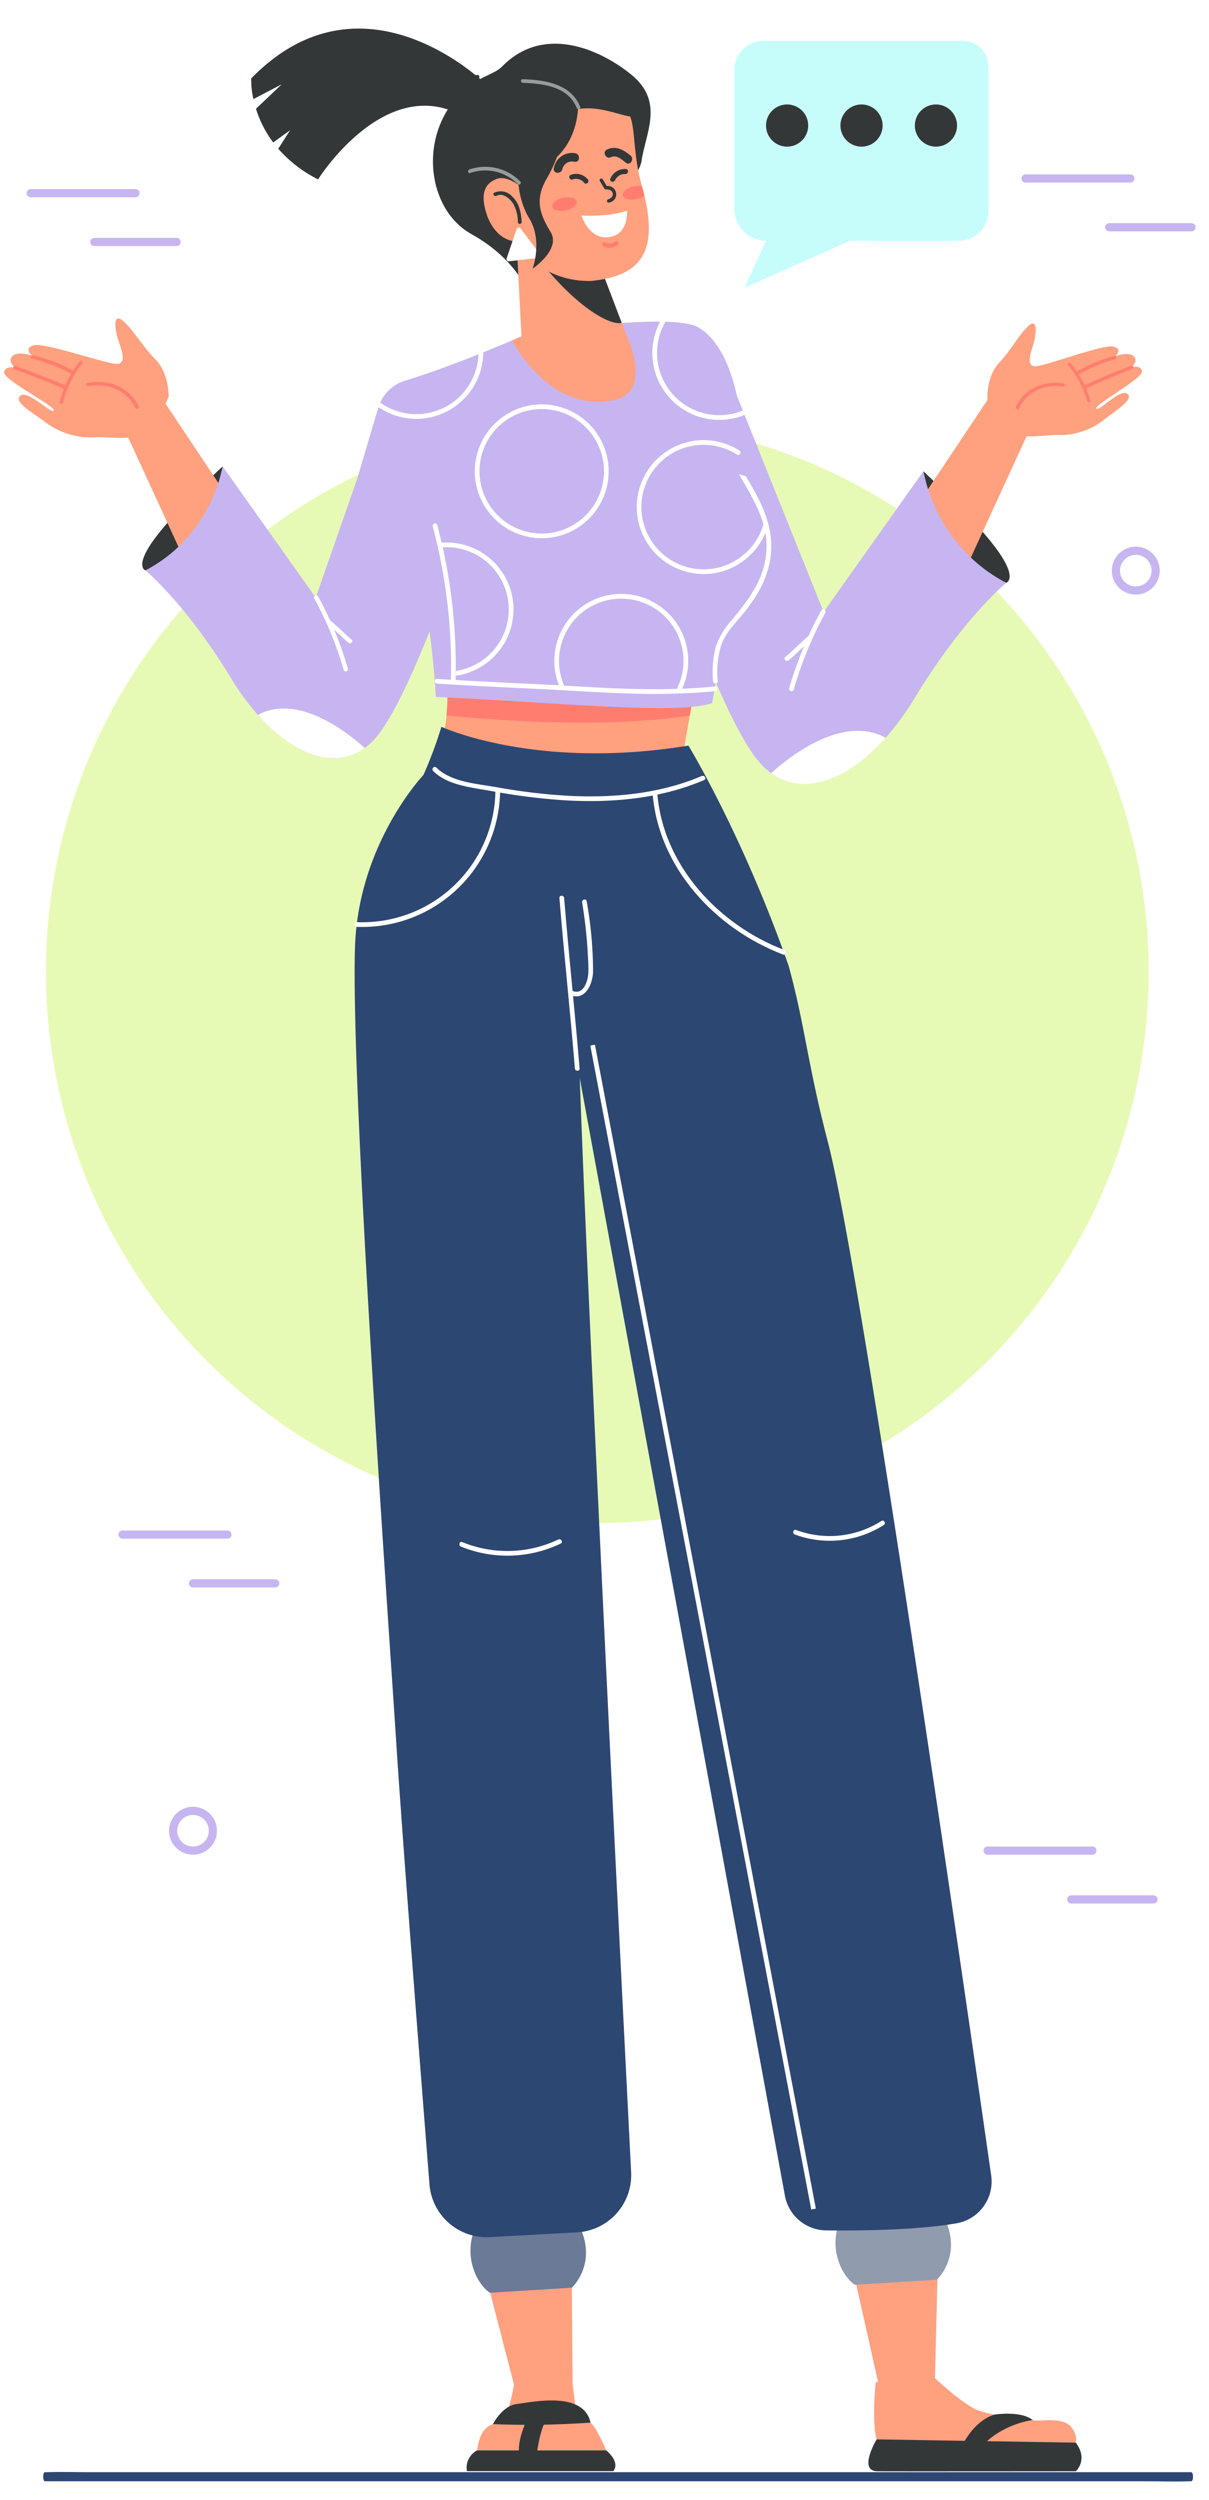 <svg xmlns="http://www.w3.org/2000/svg" xmlns:xlink="http://www.w3.org/1999/xlink" width="296" height="612" viewBox="0 0 296 612">
  <defs>
    <clipPath id="clip-path">
      <rect id="Rectángulo_409813" data-name="Rectángulo 409813" width="296" height="612" transform="translate(179 6117)" fill="#fff" stroke="#707070" stroke-width="1" opacity="0.34"/>
    </clipPath>
    <filter id="Trazado_993076" x="170.771" y="1" width="80.229" height="78.463" filterUnits="userSpaceOnUse">
      <feOffset dy="3" input="SourceAlpha"/>
      <feGaussianBlur stdDeviation="3" result="blur"/>
      <feFlood flood-opacity="0.161"/>
      <feComposite operator="in" in2="blur"/>
      <feComposite in="SourceGraphic"/>
    </filter>
    <clipPath id="clip-path-2">
      <rect id="Rectángulo_409812" data-name="Rectángulo 409812" width="734.672" height="489.78" transform="translate(0 0)" fill="#d9fefc"/>
    </clipPath>
    <filter id="Trazado_993087" x="-53.5" y="37.748" width="398.265" height="398.266" filterUnits="userSpaceOnUse">
      <feOffset dy="3" input="SourceAlpha"/>
      <feGaussianBlur stdDeviation="3" result="blur-2"/>
      <feFlood flood-opacity="0.161"/>
      <feComposite operator="in" in2="blur-2"/>
      <feComposite in="SourceGraphic"/>
    </filter>
  </defs>
  <g id="Enmascarar_grupo_1098661" data-name="Enmascarar grupo 1098661" transform="translate(-179 -6117)" clip-path="url(#clip-path)">
    <g id="Grupo_1159261" data-name="Grupo 1159261">
      <g id="Grupo_1159260" data-name="Grupo 1159260" transform="translate(358.771 6124)">
        <g id="Grupo_1159203" data-name="Grupo 1159203" transform="translate(0 0)">
          <g id="Grupo_1159186" data-name="Grupo 1159186">
            <g id="Grupo_1159259" data-name="Grupo 1159259">
              <g transform="matrix(1, 0, 0, 1, -179.77, -7)" filter="url(#Trazado_993076)">
                <path id="Trazado_993076-2" data-name="Trazado 993076" d="M267.643,108.912h48.794a6.273,6.273,0,0,1,6.273,6.273v35.459a7.2,7.2,0,0,1-7.2,7.2H288.829l-25.858,11.527,5.3-11.527h0a7.809,7.809,0,0,1-7.786-7.786v-33.99A7.163,7.163,0,0,1,267.643,108.912Z" transform="translate(-80.71 -101.91)" fill="#c6fdfb"/>
              </g>
            </g>
          </g>
          <g id="Grupo_1159202" data-name="Grupo 1159202" transform="translate(7.778 18.574)">
            <g id="Grupo_1159191" data-name="Grupo 1159191">
              <g id="Grupo_1159190" data-name="Grupo 1159190">
                <g id="Grupo_1159189" data-name="Grupo 1159189">
                  <g id="Grupo_1159188" data-name="Grupo 1159188">
                    <g id="Grupo_1159187" data-name="Grupo 1159187">
                      <path id="Trazado_993077" data-name="Trazado 993077" d="M314.932,132.647a5.161,5.161,0,1,1-5.161-5.161A5.161,5.161,0,0,1,314.932,132.647Z" transform="translate(-304.61 -127.486)" fill="#343737"/>
                    </g>
                  </g>
                </g>
              </g>
            </g>
            <g id="Grupo_1159196" data-name="Grupo 1159196" transform="translate(36.435)">
              <g id="Grupo_1159195" data-name="Grupo 1159195">
                <g id="Grupo_1159194" data-name="Grupo 1159194">
                  <g id="Grupo_1159193" data-name="Grupo 1159193">
                    <g id="Grupo_1159192" data-name="Grupo 1159192">
                      <path id="Trazado_993078" data-name="Trazado 993078" d="M278.5,132.647a5.161,5.161,0,1,1-5.161-5.161A5.161,5.161,0,0,1,278.5,132.647Z" transform="translate(-268.175 -127.486)" fill="#343737"/>
                    </g>
                  </g>
                </g>
              </g>
            </g>
            <g id="Grupo_1159201" data-name="Grupo 1159201" transform="translate(18.217)">
              <g id="Grupo_1159200" data-name="Grupo 1159200">
                <g id="Grupo_1159199" data-name="Grupo 1159199">
                  <g id="Grupo_1159198" data-name="Grupo 1159198">
                    <g id="Grupo_1159197" data-name="Grupo 1159197">
                      <path id="Trazado_993079" data-name="Trazado 993079" d="M296.715,132.647a5.161,5.161,0,1,1-5.161-5.161A5.161,5.161,0,0,1,296.715,132.647Z" transform="translate(-286.393 -127.486)" fill="#343737"/>
                    </g>
                  </g>
                </g>
              </g>
            </g>
          </g>
        </g>
      </g>
      <g id="Grupo_1159206" data-name="Grupo 1159206" transform="translate(-101.269 6435.486) rotate(-45)" clip-path="url(#clip-path-2)">
        <g transform="matrix(0.71, 0.71, -0.71, 0.71, 423.39, -27.02)" filter="url(#Trazado_993087)">
          <path id="Trazado_993087-2" data-name="Trazado 993087" d="M134.445,0A134.445,134.445,0,1,1,0,134.445,134.445,134.445,0,0,1,134.445,0Z" transform="translate(-44.5 233.88) rotate(-45)" fill="#e7fab5"/>
        </g>
      </g>
      <g id="Grupo_1159185" data-name="Grupo 1159185" transform="translate(180 6124)">
        <g id="Grupo_1159184" data-name="Grupo 1159184" transform="translate(0 0)">
          <g id="Grupo_1158898" data-name="Grupo 1158898" transform="translate(0 70.966)">
            <g id="Grupo_1158858" data-name="Grupo 1158858" transform="translate(33.824 36.198)">
              <g id="Grupo_1158857" data-name="Grupo 1158857">
                <g id="Grupo_1158856" data-name="Grupo 1158856">
                  <g id="Grupo_1158855" data-name="Grupo 1158855">
                    <path id="Trazado_992995" data-name="Trazado 992995" d="M398.179,228.291s-2.843-.9,2.345-7.9,16.564-17.573,16.564-17.573S422.514,221.33,398.179,228.291Z" transform="translate(-397.402 -202.816)" fill="#343737"/>
                  </g>
                </g>
              </g>
            </g>
            <g id="Grupo_1158862" data-name="Grupo 1158862" transform="translate(28.056 19.279)">
              <g id="Grupo_1158861" data-name="Grupo 1158861">
                <g id="Grupo_1158860" data-name="Grupo 1158860">
                  <g id="Grupo_1158859" data-name="Grupo 1158859">
                    <path id="Trazado_992996" data-name="Trazado 992996" d="M424.244,220.538l-17.232-25.852L396.6,199.473l14.988,32.618Z" transform="translate(-396.596 -194.686)" fill="#ffa07f"/>
                  </g>
                </g>
              </g>
            </g>
            <g id="Grupo_1158882" data-name="Grupo 1158882">
              <g id="Grupo_1158881" data-name="Grupo 1158881">
                <g id="Grupo_1158865" data-name="Grupo 1158865">
                  <g id="Grupo_1158864" data-name="Grupo 1158864">
                    <g id="Grupo_1158863" data-name="Grupo 1158863">
                      <path id="Trazado_992997" data-name="Trazado 992997" d="M444.3,204.52s.073-5.773-3.3-9.153-5.165-6.976-7.846-9.315-2.006,2.414-1.136,4.872,1.831,5.251-.119,5.607-18.027-5.34-20.676-4.541-.337,2.535-.337,2.535-3.615-1.251-4.874.146.776,2.864.776,2.864-2.456-.753-2.789,1.038,12.722,8.427,12.162,9.378-6.287-5.076-8.152-3.64,2.72,3.994,6.05,6.462a18.417,18.417,0,0,0,11.862,3.742c4.225-.275,11.457,1.484,14.26-2.527A38.439,38.439,0,0,0,444.3,204.52Z" transform="translate(-403.995 -185.422)" fill="#ffa07f"/>
                    </g>
                  </g>
                </g>
                <g id="Grupo_1158869" data-name="Grupo 1158869" transform="translate(2.216 11.595)">
                  <g id="Grupo_1158868" data-name="Grupo 1158868">
                    <g id="Grupo_1158867" data-name="Grupo 1158867">
                      <g id="Grupo_1158866" data-name="Grupo 1158866">
                        <path id="Trazado_992998" data-name="Trazado 992998" d="M416.449,191.019q6.418,2.273,12.618,4.961c.487.212-.056.947-.539.739q-6.094-2.641-12.42-4.882c-.5-.177-.164-1,.341-.818Z" transform="translate(-415.859 -190.994)" fill="#ff7d6f"/>
                      </g>
                    </g>
                  </g>
                </g>
                <g id="Grupo_1158873" data-name="Grupo 1158873" transform="translate(6.534 8.99)">
                  <g id="Grupo_1158872" data-name="Grupo 1158872">
                    <g id="Grupo_1158871" data-name="Grupo 1158871">
                      <g id="Grupo_1158870" data-name="Grupo 1158870">
                        <path id="Trazado_992999" data-name="Trazado 992999" d="M415.845,189.756a42.425,42.425,0,0,1,9.588,3.64c.466.246-.075.984-.539.739a41.663,41.663,0,0,0-9.392-3.561c-.526-.131-.185-.949.343-.818Z" transform="translate(-415.238 -189.742)" fill="#ff7d6f"/>
                      </g>
                    </g>
                  </g>
                </g>
                <g id="Grupo_1158876" data-name="Grupo 1158876" transform="translate(13.598 10.403)">
                  <g id="Grupo_1158875" data-name="Grupo 1158875">
                    <g id="Grupo_1158874" data-name="Grupo 1158874">
                      <path id="Trazado_993000" data-name="Trazado 993000" d="M414.127,200.481a25.147,25.147,0,0,1,4.828-9.856c.366-.462,1.072-.056.705.408a24.152,24.152,0,0,0-4.655,9.44c-.127.537-1.007.549-.878.008Z" transform="translate(-414.114 -190.421)" fill="#ff7d6f"/>
                    </g>
                  </g>
                </g>
                <g id="Grupo_1158880" data-name="Grupo 1158880" transform="translate(20.093 15.542)">
                  <g id="Grupo_1158879" data-name="Grupo 1158879">
                    <g id="Grupo_1158878" data-name="Grupo 1158878">
                      <g id="Grupo_1158877" data-name="Grupo 1158877">
                        <path id="Trazado_993001" data-name="Trazado 993001" d="M407.884,193.108c5.515-.947,10.322,1.247,12.487,5.723.225.462-.6.895-.82.433-2-4.133-6.452-6.221-11.559-5.342a.411.411,0,1,1-.108-.814Z" transform="translate(-407.507 -192.891)" fill="#ff7d6f"/>
                      </g>
                    </g>
                  </g>
                </g>
              </g>
            </g>
            <g id="Grupo_1158883" data-name="Grupo 1158883" transform="translate(34.601 20.236)">
              <path id="Trazado_993002" data-name="Trazado 993002" d="M368.518,236.584s9.877,8.112,20.936,26.353a61.472,61.472,0,0,0,6.639,9.072c8.741,9.79,18.73,13.409,26.12,8.05a16.326,16.326,0,0,0,3.147-3.038c2.926-3.646,6.277-10.3,9.49-17.7,6.922-15.948,13.2-35.325,13.2-35.325l-8.916-21.038-12.947-7.813-1.053,2.895L420.486,213.8l-10.264,29.442-22.8-32.135c-.021.089-.04.177-.06.273a37.3,37.3,0,0,1-6.6,14.737A36.046,36.046,0,0,1,368.518,236.584Z" transform="translate(-368.518 -195.146)" fill="#c7b5f1"/>
            </g>
            <g id="Grupo_1158887" data-name="Grupo 1158887" transform="translate(62.178 95.49)">
              <g id="Grupo_1158886" data-name="Grupo 1158886">
                <g id="Grupo_1158885" data-name="Grupo 1158885">
                  <g id="Grupo_1158884" data-name="Grupo 1158884">
                    <path id="Trazado_993003" data-name="Trazado 993003" d="M380.934,232.915c8.741,9.79,18.73,13.409,26.12,8.05-4.664-4.187-14.888-11.931-24.012-9.02A8.621,8.621,0,0,0,380.934,232.915Z" transform="translate(-380.934 -231.306)" fill="#fff"/>
                  </g>
                </g>
              </g>
            </g>
            <g id="Grupo_1158892" data-name="Grupo 1158892" transform="translate(75.874 67.747)">
              <g id="Grupo_1158891" data-name="Grupo 1158891">
                <g id="Grupo_1158890" data-name="Grupo 1158890">
                  <g id="Grupo_1158889" data-name="Grupo 1158889">
                    <g id="Grupo_1158888" data-name="Grupo 1158888">
                      <path id="Trazado_993004" data-name="Trazado 993004" d="M383.9,218.241a87.877,87.877,0,0,1,7.311,17.74.537.537,0,0,1-1.034.285,86.674,86.674,0,0,0-7.2-17.484c-.331-.606.593-1.149.926-.541Z" transform="translate(-382.901 -217.975)" fill="#fff"/>
                    </g>
                  </g>
                </g>
              </g>
            </g>
            <g id="Grupo_1158897" data-name="Grupo 1158897" transform="translate(78.8 73.661)">
              <g id="Grupo_1158896" data-name="Grupo 1158896">
                <g id="Grupo_1158895" data-name="Grupo 1158895">
                  <g id="Grupo_1158894" data-name="Grupo 1158894">
                    <g id="Grupo_1158893" data-name="Grupo 1158893">
                      <path id="Trazado_993005" data-name="Trazado 993005" d="M383.336,220.948c1.844,1.534,3.492,3.286,5.336,4.82.531.441-.231,1.2-.76.76-1.844-1.534-3.492-3.286-5.336-4.82-.531-.441.233-1.2.76-.76Z" transform="translate(-382.397 -220.817)" fill="#fff"/>
                    </g>
                  </g>
                </g>
              </g>
            </g>
          </g>
          <g id="Grupo_1158942" data-name="Grupo 1158942" transform="translate(160.104 72.204)">
            <g id="Grupo_1158902" data-name="Grupo 1158902" transform="translate(64.433 36.172)">
              <g id="Grupo_1158901" data-name="Grupo 1158901">
                <g id="Grupo_1158900" data-name="Grupo 1158900">
                  <g id="Grupo_1158899" data-name="Grupo 1158899">
                    <path id="Trazado_993006" data-name="Trazado 993006" d="M325.887,230.7s3.047-.964-2.514-8.47S305.619,203.4,305.619,203.4,299.8,223.242,325.887,230.7Z" transform="translate(-305.066 -203.398)" fill="#343737"/>
                  </g>
                </g>
              </g>
            </g>
            <g id="Grupo_1158906" data-name="Grupo 1158906" transform="translate(62.636 18.039)">
              <g id="Grupo_1158905" data-name="Grupo 1158905">
                <g id="Grupo_1158904" data-name="Grupo 1158904">
                  <g id="Grupo_1158903" data-name="Grupo 1158903">
                    <path id="Trazado_993007" data-name="Trazado 993007" d="M302.095,222.391l18.468-27.706,11.165,5.13-16.064,34.959Z" transform="translate(-302.095 -194.685)" fill="#ffa07f"/>
                  </g>
                </g>
              </g>
            </g>
            <g id="Grupo_1158926" data-name="Grupo 1158926" transform="translate(80.628)">
              <g id="Grupo_1158925" data-name="Grupo 1158925">
                <g id="Grupo_1158909" data-name="Grupo 1158909">
                  <g id="Grupo_1158908" data-name="Grupo 1158908">
                    <g id="Grupo_1158907" data-name="Grupo 1158907">
                      <path id="Trazado_993008" data-name="Trazado 993008" d="M289.49,204.366s-.223-5.446,2.87-8.724,4.689-6.72,7.157-9,1.958,2.227,1.2,4.568-1.59,5,.26,5.286,16.87-5.517,19.39-4.832.385,2.383.385,2.383,3.378-1.276,4.6.008-.656,2.722-.656,2.722,2.3-.776,2.66.905-11.781,8.289-11.228,9.172,5.8-4.955,7.594-3.65-2.46,3.84-5.538,6.258a17.381,17.381,0,0,1-11.095,3.846c-3.994-.148-10.77,1.7-13.521-2.006A36.374,36.374,0,0,1,289.49,204.366Z" transform="translate(-289.486 -186.017)" fill="#ffa07f"/>
                    </g>
                  </g>
                </g>
                <g id="Grupo_1158913" data-name="Grupo 1158913" transform="translate(23.246 10.271)">
                  <g id="Grupo_1158912" data-name="Grupo 1158912">
                    <g id="Grupo_1158911" data-name="Grupo 1158911">
                      <g id="Grupo_1158910" data-name="Grupo 1158910">
                        <path id="Trazado_993009" data-name="Trazado 993009" d="M302.453,190.98q-6,2.313-11.775,5.016c-.454.212.079.893.529.683q5.678-2.657,11.592-4.936c.466-.179.127-.943-.345-.762Z" transform="translate(-290.505 -190.953)" fill="#ff7d6f"/>
                      </g>
                    </g>
                  </g>
                </g>
                <g id="Grupo_1158917" data-name="Grupo 1158917" transform="translate(21.921 7.929)">
                  <g id="Grupo_1158916" data-name="Grupo 1158916">
                    <g id="Grupo_1158915" data-name="Grupo 1158915">
                      <g id="Grupo_1158914" data-name="Grupo 1158914">
                        <path id="Trazado_993010" data-name="Trazado 993010" d="M301.608,189.844a40.06,40.06,0,0,0-8.951,3.688c-.433.243.1.926.529.683a39.309,39.309,0,0,1,8.768-3.609c.493-.137.148-.9-.345-.762Z" transform="translate(-292.496 -189.827)" fill="#ff7d6f"/>
                      </g>
                    </g>
                  </g>
                </g>
                <g id="Grupo_1158920" data-name="Grupo 1158920" transform="translate(19.655 9.576)">
                  <g id="Grupo_1158919" data-name="Grupo 1158919">
                    <g id="Grupo_1158918" data-name="Grupo 1158918">
                      <path id="Trazado_993011" data-name="Trazado 993011" d="M301.134,199.972a23.751,23.751,0,0,0-4.818-9.172c-.358-.427-1.013-.025-.653.4a22.8,22.8,0,0,1,4.643,8.785c.133.5.964.491.828-.017Z" transform="translate(-295.558 -190.619)" fill="#ff7d6f"/>
                    </g>
                  </g>
                </g>
                <g id="Grupo_1158924" data-name="Grupo 1158924" transform="translate(6.969 14.529)">
                  <g id="Grupo_1158923" data-name="Grupo 1158923">
                    <g id="Grupo_1158922" data-name="Grupo 1158922">
                      <g id="Grupo_1158921" data-name="Grupo 1158921">
                        <path id="Trazado_993012" data-name="Trazado 993012" d="M310.222,193.143c-5.23-.747-9.706,1.451-11.632,5.731-.2.441.587.828.787.387,1.777-3.954,5.923-6.039,10.766-5.349a.388.388,0,1,0,.079-.77Z" transform="translate(-298.559 -192.999)" fill="#ff7d6f"/>
                      </g>
                    </g>
                  </g>
                </g>
              </g>
            </g>
            <g id="Grupo_1158927" data-name="Grupo 1158927" transform="translate(0 10.859)">
              <path id="Trazado_993013" data-name="Trazado 993013" d="M390.72,243.852s-10.587,8.7-22.441,28.245a65.759,65.759,0,0,1-7.118,9.723c-9.367,10.493-20.075,14.37-28,8.626a17.5,17.5,0,0,1-3.374-3.257c-3.136-3.908-6.728-11.045-10.17-18.97-7.419-17.094-14.154-37.862-14.154-37.862l9.555-22.549,7.022-16.574,2.705,6.743,8.587,21.4,12.68,31.606,24.435-34.443c.021.1.044.189.065.291a40,40,0,0,0,7.072,15.8A38.672,38.672,0,0,0,390.72,243.852Z" transform="translate(-305.466 -191.235)" fill="#c7b5f1"/>
            </g>
            <g id="Grupo_1158931" data-name="Grupo 1158931" transform="translate(27.7 99.72)">
              <g id="Grupo_1158930" data-name="Grupo 1158930">
                <g id="Grupo_1158929" data-name="Grupo 1158929">
                  <g id="Grupo_1158928" data-name="Grupo 1158928">
                    <path id="Trazado_993014" data-name="Trazado 993014" d="M347.665,235.66c-9.367,10.493-20.075,14.37-28,8.626,5-4.487,15.958-12.787,25.735-9.669A9.283,9.283,0,0,1,347.665,235.66Z" transform="translate(-319.668 -233.933)" fill="#fff"/>
                  </g>
                </g>
              </g>
            </g>
            <g id="Grupo_1158936" data-name="Grupo 1158936" transform="translate(32.089 69.987)">
              <g id="Grupo_1158935" data-name="Grupo 1158935">
                <g id="Grupo_1158934" data-name="Grupo 1158934">
                  <g id="Grupo_1158933" data-name="Grupo 1158933">
                    <g id="Grupo_1158932" data-name="Grupo 1158932">
                      <path id="Trazado_993015" data-name="Trazado 993015" d="M334.582,219.93a94.287,94.287,0,0,0-7.836,19.013.576.576,0,0,0,1.109.306,92.956,92.956,0,0,1,7.719-18.739c.356-.649-.637-1.23-.993-.581Z" transform="translate(-326.722 -219.647)" fill="#fff"/>
                    </g>
                  </g>
                </g>
              </g>
            </g>
            <g id="Grupo_1158941" data-name="Grupo 1158941" transform="translate(30.963 76.325)">
              <g id="Grupo_1158940" data-name="Grupo 1158940">
                <g id="Grupo_1158939" data-name="Grupo 1158939">
                  <g id="Grupo_1158938" data-name="Grupo 1158938">
                    <g id="Grupo_1158937" data-name="Grupo 1158937">
                      <path id="Trazado_993016" data-name="Trazado 993016" d="M334.141,222.834c-1.977,1.644-3.744,3.523-5.719,5.165-.57.472.248,1.284.814.814,1.977-1.644,3.742-3.523,5.721-5.165.566-.474-.252-1.284-.816-.814Z" transform="translate(-328.228 -222.692)" fill="#fff"/>
                    </g>
                  </g>
                </g>
              </g>
            </g>
          </g>
          <g id="Grupo_1158958" data-name="Grupo 1158958" transform="translate(203.548 535.159)">
            <g id="Grupo_1158947" data-name="Grupo 1158947" transform="translate(1.498 1.099)">
              <g id="Grupo_1158946" data-name="Grupo 1158946">
                <g id="Grupo_1158945" data-name="Grupo 1158945">
                  <g id="Grupo_1158944" data-name="Grupo 1158944">
                    <g id="Grupo_1158943" data-name="Grupo 1158943">
                      <path id="Trazado_993017" data-name="Trazado 993017" d="M337.215,409l-.993,39.831-13.852.241L313.386,409Z" transform="translate(-313.386 -408.998)" fill="#ffa07f"/>
                    </g>
                  </g>
                </g>
              </g>
            </g>
            <g id="Grupo_1158951" data-name="Grupo 1158951">
              <g id="Grupo_1158950" data-name="Grupo 1158950">
                <g id="Grupo_1158949" data-name="Grupo 1158949">
                  <g id="Grupo_1158948" data-name="Grupo 1158948">
                    <path id="Trazado_993018" data-name="Trazado 993018" d="M312.858,410.4a14.3,14.3,0,0,0-.585,7.875c1.234,5.426,4.441,7.365,4.441,7.365l20.079-1.24s6.728-6.2,1.417-15.929Z" transform="translate(-311.962 -408.47)" fill="#919bae"/>
                  </g>
                </g>
              </g>
            </g>
            <g id="Grupo_1158953" data-name="Grupo 1158953" transform="translate(9.453 40.081)">
              <g id="Grupo_1158952" data-name="Grupo 1158952">
                <path id="Trazado_993019" data-name="Trazado 993019" d="M312.209,427.729s5.906,5.594,9.74,7.486,12.4,2.193,14.123,2.714,7.6-1.051,9.644,1.967c2.385,3.519-.256,4.749-.256,4.749s-26.108.991-32.343,1.245c-7.627.312-10.911.16-13.977-1.245s-1.492-16.025-1.492-16.025Z" transform="translate(-297.243 -427.729)" fill="#ffa07f"/>
              </g>
            </g>
            <g id="Grupo_1158955" data-name="Grupo 1158955" transform="translate(8.057 55.015)">
              <g id="Grupo_1158954" data-name="Grupo 1158954">
                <path id="Trazado_993020" data-name="Trazado 993020" d="M298.633,434.9s-4.554,7.577,0,7.8c.98.05,48.771,0,48.771,0s3.126-2.768,0-6.993Z" transform="translate(-296.609 -434.905)" fill="#343737"/>
              </g>
            </g>
            <g id="Grupo_1158957" data-name="Grupo 1158957" transform="translate(30.777 48.72)">
              <g id="Grupo_1158956" data-name="Grupo 1158956">
                <path id="Trazado_993021" data-name="Trazado 993021" d="M319.859,433.439s-7.646.872-12.674,6.718h-4.828s2.83-6.531,8.256-8.073C310.613,432.082,317.044,431.108,319.859,433.439Z" transform="translate(-302.357 -431.88)" fill="#343737"/>
              </g>
            </g>
          </g>
          <g id="Grupo_1158976" data-name="Grupo 1158976" transform="translate(113.281 536.258)">
            <g id="Grupo_1158963" data-name="Grupo 1158963" transform="translate(1.644)">
              <g id="Grupo_1158962" data-name="Grupo 1158962">
                <g id="Grupo_1158961" data-name="Grupo 1158961">
                  <g id="Grupo_1158960" data-name="Grupo 1158960">
                    <g id="Grupo_1158959" data-name="Grupo 1158959">
                      <path id="Trazado_993022" data-name="Trazado 993022" d="M380.431,409l.32,41.86-13.837.691L356.475,411.2Z" transform="translate(-356.475 -408.998)" fill="#ffa07f"/>
                    </g>
                  </g>
                </g>
              </g>
            </g>
            <g id="Grupo_1158967" data-name="Grupo 1158967" transform="translate(0.897 0.849)">
              <g id="Grupo_1158966" data-name="Grupo 1158966">
                <g id="Grupo_1158965" data-name="Grupo 1158965">
                  <g id="Grupo_1158964" data-name="Grupo 1158964">
                    <path id="Trazado_993023" data-name="Trazado 993023" d="M355.8,411.333a14.3,14.3,0,0,0-.585,7.875c1.234,5.428,4.441,7.367,4.441,7.367l20.079-1.24s6.728-6.2,1.417-15.929Z" transform="translate(-354.905 -409.406)" fill="#6a7a97"/>
                  </g>
                </g>
              </g>
            </g>
            <g id="Grupo_1158969" data-name="Grupo 1158969" transform="translate(2.526 40.528)">
              <g id="Grupo_1158968" data-name="Grupo 1158968">
                <path id="Trazado_993024" data-name="Trazado 993024" d="M361.554,428.472s-1.367,7.931-2.9,8.891-5.176-.006-6.133,7.184h31.625s-2.331-5.461-3.848-6.8a9.466,9.466,0,0,0-3.436-1.846l-.957-7.426h-14.35Z" transform="translate(-352.52 -428.472)" fill="#ffa07f"/>
              </g>
            </g>
            <g id="Grupo_1158971" data-name="Grupo 1158971" transform="translate(12.748 48.78)">
              <g id="Grupo_1158970" data-name="Grupo 1158970">
                <path id="Trazado_993025" data-name="Trazado 993025" d="M361.505,432.437c-.622,1.292-2.639,5.823-1.988,9.072h4.216s.866-7.421,2.762-9.072Z" transform="translate(-359.39 -432.437)" fill="#343737"/>
              </g>
            </g>
            <g id="Grupo_1158973" data-name="Grupo 1158973" transform="translate(6.401 44.382)">
              <g id="Grupo_1158972" data-name="Grupo 1158972">
                <path id="Trazado_993026" data-name="Trazado 993026" d="M354.37,436.12s2.258-4.514,5.9-4.936,16.262-3.3,18,4.56A215.427,215.427,0,0,1,354.37,436.12Z" transform="translate(-354.37 -430.324)" fill="#343737"/>
              </g>
            </g>
            <g id="Grupo_1158975" data-name="Grupo 1158975" transform="translate(0 56.603)">
              <g id="Grupo_1158974" data-name="Grupo 1158974">
                <path id="Trazado_993027" data-name="Trazado 993027" d="M353.975,436.2a4.788,4.788,0,0,0-2.491,5.076h35.841s1.917-1.917-1.725-5.076Z" transform="translate(-351.449 -436.196)" fill="#343737"/>
              </g>
            </g>
          </g>
          <g id="Grupo_1159037" data-name="Grupo 1159037" transform="translate(85.826 157.536)">
            <g id="Grupo_1158980" data-name="Grupo 1158980" transform="translate(21.251)">
              <g id="Grupo_1158979" data-name="Grupo 1158979">
                <g id="Grupo_1158978" data-name="Grupo 1158978">
                  <g id="Grupo_1158977" data-name="Grupo 1158977">
                    <path id="Trazado_993028" data-name="Trazado 993028" d="M404.09,231.157l-.258,1.467-.878,5.018-1.682,9.613c-32.228,12.41-59.125-3.948-59.125-3.948a19.111,19.111,0,0,0,1.247-5.665,68.749,68.749,0,0,0,.221-8.6c-.037-1.24-.09-2.025-.09-2.025Z" transform="translate(-342.147 -227.02)" fill="#ffa07f"/>
                  </g>
                </g>
              </g>
            </g>
            <g id="Grupo_1158984" data-name="Grupo 1158984" transform="translate(22.498 2.027)">
              <g id="Grupo_1158983" data-name="Grupo 1158983">
                <g id="Grupo_1158982" data-name="Grupo 1158982">
                  <g id="Grupo_1158981" data-name="Grupo 1158981">
                    <path id="Trazado_993029" data-name="Trazado 993029" d="M402.709,231.574l-.878,5.018c-16.154,2.427-36.341,2.208-59.56,0a68.749,68.749,0,0,0,.221-8.6Z" transform="translate(-342.271 -227.994)" fill="#ff7d6f"/>
                  </g>
                </g>
              </g>
            </g>
            <g id="Grupo_1158989" data-name="Grupo 1158989" transform="translate(0 24.886)">
              <g id="Grupo_1158988" data-name="Grupo 1158988">
                <g id="Grupo_1158987" data-name="Grupo 1158987">
                  <g id="Grupo_1158986" data-name="Grupo 1158986">
                    <g id="Grupo_1158985" data-name="Grupo 1158985">
                      <path id="Trazado_993030" data-name="Trazado 993030" d="M366.693,238.978s-16.26,16.853-17.028,42.63c-1.041,35.009,8.443,168.57,10.079,194.106,1.575,24.624,6.079,82.2,8.164,108.588a14.033,14.033,0,0,0,14.757,12.909l21.361-1.165a14.035,14.035,0,0,0,13.255-14.726c-2.907-57.3-13.711-272.23-13.065-289.963.745-20.478-.745-45.423-.745-45.423Z" transform="translate(-349.585 -238.978)" fill="#2d4773"/>
                    </g>
                  </g>
                </g>
              </g>
            </g>
            <g id="Grupo_1158994" data-name="Grupo 1158994" transform="translate(25.652 212.279)">
              <g id="Grupo_1158993" data-name="Grupo 1158993">
                <g id="Grupo_1158992" data-name="Grupo 1158992">
                  <g id="Grupo_1158991" data-name="Grupo 1158991">
                    <g id="Grupo_1158990" data-name="Grupo 1158990">
                      <path id="Trazado_993031" data-name="Trazado 993031" d="M358.123,330.819a30.168,30.168,0,0,0,24.412-.743c.668-.318.085-1.311-.581-.993a29.064,29.064,0,0,1-23.527.626c-.683-.281-.98.832-.3,1.109Z" transform="translate(-357.741 -329.021)" fill="#fff"/>
                    </g>
                  </g>
                </g>
              </g>
            </g>
            <g id="Grupo_1158999" data-name="Grupo 1158999" transform="translate(46.063 20.237)">
              <g id="Grupo_1158998" data-name="Grupo 1158998">
                <g id="Grupo_1158997" data-name="Grupo 1158997">
                  <g id="Grupo_1158996" data-name="Grupo 1158996">
                    <g id="Grupo_1158995" data-name="Grupo 1158995">
                      <path id="Trazado_993032" data-name="Trazado 993032" d="M377.02,331.667c-5.059-19.4-5.7-29.009-9.652-43.3-3.338-1.344-10.816-21.063-13.969-22.813-4.429-2.458-8.741-5.132-13.176-7.584-3.33-1.84-6.624-3.74-9.837-5.773-6.522-4.123-13.309-8.945-17.752-15.452-3.419,5.182-5.544,14.479-5.444,29.852l59.273,322.876a10.382,10.382,0,0,0,10.1,8.51c8.785.094,22.46-.083,31.918-1.736a10.38,10.38,0,0,0,8.491-11.7C411.113,543.591,384.939,362.02,377.02,331.667Z" transform="translate(-307.186 -236.744)" fill="#2d4773"/>
                    </g>
                  </g>
                </g>
              </g>
            </g>
            <g id="Grupo_1159004" data-name="Grupo 1159004" transform="translate(107.384 207.714)">
              <g id="Grupo_1159003" data-name="Grupo 1159003">
                <g id="Grupo_1159002" data-name="Grupo 1159002">
                  <g id="Grupo_1159001" data-name="Grupo 1159001">
                    <g id="Grupo_1159000" data-name="Grupo 1159000">
                      <path id="Trazado_993033" data-name="Trazado 993033" d="M320.137,330.229a24.613,24.613,0,0,0,21.769-2.316c.624-.393.048-1.39-.581-.993a23.525,23.525,0,0,1-20.882,2.2c-.7-.256-.995.855-.306,1.109Z" transform="translate(-319.747 -326.828)" fill="#fff"/>
                    </g>
                  </g>
                </g>
              </g>
            </g>
            <g id="Grupo_1159008" data-name="Grupo 1159008" transform="translate(57.701 91.212)">
              <g id="Grupo_1159007" data-name="Grupo 1159007" transform="translate(0)">
                <g id="Grupo_1159006" data-name="Grupo 1159006">
                  <g id="Grupo_1159005" data-name="Grupo 1159005">
                    <rect id="Rectángulo_409811" data-name="Rectángulo 409811" width="290.015" height="1.151" transform="translate(54.085 285.142) rotate(-100.748)" fill="#fff"/>
                  </g>
                </g>
              </g>
            </g>
            <g id="Grupo_1159012" data-name="Grupo 1159012" transform="translate(11.345 13.38)">
              <g id="Grupo_1159011" data-name="Grupo 1159011">
                <g id="Grupo_1159010" data-name="Grupo 1159010">
                  <g id="Grupo_1159009" data-name="Grupo 1159009">
                    <path id="Trazado_993034" data-name="Trazado 993034" d="M331.071,255.817a100.142,100.142,0,0,0,9.9-22.368s23.011,10.73,60.478,4.614c0,0,13.169,21.567,24.518,53.866C425.971,291.929,339.393,271.342,331.071,255.817Z" transform="translate(-331.071 -233.449)" fill="#2d4773"/>
                  </g>
                </g>
              </g>
            </g>
            <g id="Grupo_1159015" data-name="Grupo 1159015" transform="translate(72.938 28.972)">
              <g id="Grupo_1159014" data-name="Grupo 1159014">
                <g id="Grupo_1159013" data-name="Grupo 1159013">
                  <path id="Trazado_993035" data-name="Trazado 993035" d="M331.373,241.494c1.361,18.26,15.346,33.311,31.985,39.625.693.262.993-.849.306-1.109-16.127-6.121-29.821-20.805-31.14-38.516-.054-.735-1.2-.741-1.151,0Z" transform="translate(-331.371 -240.941)" fill="#fff"/>
                </g>
              </g>
            </g>
            <g id="Grupo_1159020" data-name="Grupo 1159020" transform="translate(0.001 28.649)">
              <g id="Grupo_1159019" data-name="Grupo 1159019">
                <g id="Grupo_1159018" data-name="Grupo 1159018">
                  <g id="Grupo_1159017" data-name="Grupo 1159017">
                    <g id="Grupo_1159016" data-name="Grupo 1159016">
                      <path id="Trazado_993036" data-name="Trazado 993036" d="M399.475,241.34a32.6,32.6,0,0,1-33.912,32.006c-.741-.023-.739,1.128,0,1.151a33.75,33.75,0,0,0,35.061-33.155.575.575,0,0,0-1.149,0Z" transform="translate(-365.008 -240.786)" fill="#fff"/>
                    </g>
                  </g>
                </g>
              </g>
            </g>
            <g id="Grupo_1159031" data-name="Grupo 1159031" transform="translate(50.135 54.746)">
              <g id="Grupo_1159025" data-name="Grupo 1159025">
                <g id="Grupo_1159024" data-name="Grupo 1159024">
                  <g id="Grupo_1159023" data-name="Grupo 1159023">
                    <g id="Grupo_1159022" data-name="Grupo 1159022">
                      <g id="Grupo_1159021" data-name="Grupo 1159021">
                        <path id="Trazado_993037" data-name="Trazado 993037" d="M355.659,253.878c1.145,13.925,2.645,27.816,3.788,41.741.06.733,1.211.739,1.151,0-1.145-13.925-2.645-27.816-3.788-41.741-.06-.733-1.211-.739-1.151,0Z" transform="translate(-355.657 -253.326)" fill="#fff"/>
                      </g>
                    </g>
                  </g>
                </g>
              </g>
              <g id="Grupo_1159030" data-name="Grupo 1159030" transform="translate(2.156 0.91)">
                <g id="Grupo_1159029" data-name="Grupo 1159029">
                  <g id="Grupo_1159028" data-name="Grupo 1159028">
                    <g id="Grupo_1159027" data-name="Grupo 1159027">
                      <g id="Grupo_1159026" data-name="Grupo 1159026">
                        <path id="Trazado_993038" data-name="Trazado 993038" d="M357.478,254.485a114.729,114.729,0,0,1,1.351,11.929c.1,1.744.241,3.521.173,5.271-.079,2-1.207,5.761-4.054,4.375-.664-.323-1.247.668-.581.993,3.8,1.852,5.75-2.622,5.786-5.673a98.928,98.928,0,0,0-1.567-17.2c-.119-.73-1.226-.422-1.107.3Z" transform="translate(-354.073 -253.763)" fill="#fff"/>
                      </g>
                    </g>
                  </g>
                </g>
              </g>
            </g>
            <g id="Grupo_1159036" data-name="Grupo 1159036" transform="translate(19.061 23.223)">
              <g id="Grupo_1159035" data-name="Grupo 1159035">
                <g id="Grupo_1159034" data-name="Grupo 1159034">
                  <g id="Grupo_1159033" data-name="Grupo 1159033">
                    <g id="Grupo_1159032" data-name="Grupo 1159032">
                      <path id="Trazado_993039" data-name="Trazado 993039" d="M341.036,239.16c3.53,3.532,9.417,4.033,14.075,4.878a151.948,151.948,0,0,0,18.008,2.291c11.571.7,23.494-.354,34.243-4.945.678-.289.094-1.28-.581-.993-10.322,4.408-21.812,5.428-32.928,4.83a144.851,144.851,0,0,1-17.359-2.1c-4.672-.826-11.107-1.234-14.647-4.776a.574.574,0,0,0-.812.812Z" transform="translate(-340.867 -238.179)" fill="#fff"/>
                    </g>
                  </g>
                </g>
              </g>
            </g>
          </g>
          <g id="Grupo_1159038" data-name="Grupo 1159038" transform="translate(90.968 71.728)">
            <path id="Trazado_993040" data-name="Trazado 993040" d="M336.48,212.988c.406,7.644,4.252,17.061,7.49,24.266a61.561,61.561,0,0,1,3.609,11.9,211.261,211.261,0,0,1,3.592,28.52c27.952,1.215,59.263,4.474,67.647,1.517,0,0,.373-2.065.92-5.076.891-4.9,2.248-12.32,3.247-17.513a220.276,220.276,0,0,0,3.313-33.107c.042-1.613.067-3.234.067-4.849a69.779,69.779,0,0,0-1.5-14.776c-1.746-7.983-4.993-14.237-9.53-16.714-2.335-1.278-7.675-1.521-13.8-1.286-6.639.258-14.2,1.091-19.814,1.813-4.951.639-8.4,1.19-8.4,1.19s-.685.312-1.9.835c-.576.254-1.274.552-2.069.891-5.548,2.368-16.008,6.66-25.384,9.563a9.821,9.821,0,0,0-6.025,4.691A15.168,15.168,0,0,0,336.48,212.988Z" transform="translate(-336.444 -185.789)" fill="#c7b5f1"/>
          </g>
          <g id="Grupo_1159150" data-name="Grupo 1159150" transform="translate(60.498)">
            <g id="Grupo_1159128" data-name="Grupo 1159128">
              <g id="Grupo_1159042" data-name="Grupo 1159042" transform="translate(44.501 3.694)">
                <g id="Grupo_1159041" data-name="Grupo 1159041">
                  <g id="Grupo_1159040" data-name="Grupo 1159040">
                    <g id="Grupo_1159039" data-name="Grupo 1159039">
                      <path id="Trazado_993041" data-name="Trazado 993041" d="M370.986,214.939s-2.558-8.71-14.247-15.213-13.182-26.385-.7-36.16c3.2-2.508,6.487-3.132,8.139-4.828,10.62-10.9,24.949-3.621,31.766,2,8.052,6.643,3.417,14.191,2.425,21.107S370.986,214.939,370.986,214.939Z" transform="translate(-347.304 -153.098)" fill="#343737"/>
                    </g>
                  </g>
                </g>
              </g>
              <g id="Grupo_1159043" data-name="Grupo 1159043">
                <path id="Trazado_993042" data-name="Trazado 993042" d="M424.224,165.079l-6.649,7.194c-18.753-9.334-34.591,15.962-34.591,15.962a31.849,31.849,0,0,1-9.752-7.5l2.9-4.529-4.139,2.989a27.228,27.228,0,0,1-4.212-8.239l6.293-5.992-6.92,3.621a21.264,21.264,0,0,1-.541-5.063C394.241,135.19,424.224,165.079,424.224,165.079Z" transform="translate(-366.607 -151.323)" fill="#343737"/>
              </g>
              <g id="Grupo_1159045" data-name="Grupo 1159045" transform="translate(47.134 11.333)">
                <g id="Grupo_1159044" data-name="Grupo 1159044">
                  <path id="Trazado_993043" data-name="Trazado 993043" d="M375.849,157.733a10.95,10.95,0,0,0-7.438,6.951c-.206.591-1.153.337-.945-.26a11.972,11.972,0,0,1,8.121-7.636.491.491,0,0,1,.262.945Z" transform="translate(-367.436 -156.768)" fill="#343737"/>
                </g>
              </g>
              <g id="Grupo_1159056" data-name="Grupo 1159056" transform="translate(63.883 47.756)">
                <g id="Grupo_1159050" data-name="Grupo 1159050" transform="translate(0.887)">
                  <g id="Grupo_1159049" data-name="Grupo 1159049">
                    <g id="Grupo_1159048" data-name="Grupo 1159048">
                      <g id="Grupo_1159047" data-name="Grupo 1159047">
                        <g id="Grupo_1159046" data-name="Grupo 1159046">
                          <path id="Trazado_993044" data-name="Trazado 993044" d="M350.069,174.27l.166,3.257.121,2.443.121,2.429,1.207,23.529c5.128,5.369,27.767,8.822,25.49-4.329l-2.745-7.226-2.5-6.591-.5-1.3-2.1-5.521Z" transform="translate(-350.069 -174.27)" fill="#ffa07f"/>
                        </g>
                      </g>
                    </g>
                  </g>
                </g>
                <path id="Trazado_993045" data-name="Trazado 993045" d="M349.06,189.526s8.874,17.725,24.7,14.664c10.139-1.962,3.288-15.933,3.288-15.933s-8.166-1.14-15.623-1.646c-4.951.639-8.4,1.19-8.4,1.19s-.685.31-1.9.832C350.552,188.887,349.855,189.186,349.06,189.526Z" transform="translate(-349.06 -160.929)" fill="#ffa07f"/>
                <g id="Grupo_1159055" data-name="Grupo 1159055" transform="translate(6.445 8.643)">
                  <g id="Grupo_1159054" data-name="Grupo 1159054">
                    <g id="Grupo_1159053" data-name="Grupo 1159053">
                      <g id="Grupo_1159052" data-name="Grupo 1159052">
                        <g id="Grupo_1159051" data-name="Grupo 1159051">
                          <path id="Trazado_993046" data-name="Trazado 993046" d="M350.707,178.423c10.029,12.73,18.106,16.381,20.378,15.621L366.5,182Z" transform="translate(-350.707 -178.423)" fill="#343737"/>
                        </g>
                      </g>
                    </g>
                  </g>
                </g>
              </g>
              <g id="Grupo_1159061" data-name="Grupo 1159061" transform="translate(53.727 14.952)">
                <g id="Grupo_1159060" data-name="Grupo 1159060">
                  <g id="Grupo_1159059" data-name="Grupo 1159059">
                    <g id="Grupo_1159058" data-name="Grupo 1159058">
                      <g id="Grupo_1159057" data-name="Grupo 1159057">
                        <path id="Trazado_993047" data-name="Trazado 993047" d="M352.309,188.369a25.946,25.946,0,0,0,4.3,6.441c.664.724,1.4,1.434,2.233,2.2.422.391.859.8,1.342,1.253.618.558,1.3,1.161,2.035,1.84a21.7,21.7,0,0,0,14.918,5.219,32.909,32.909,0,0,0,3.274-.5c9.683-1.977,13.107-8.16,9.065-22.595-2.791-9.91-1.041-16.048-4.314-19.473h-.015c-.2-.135-.408-.287-.6-.422a23.139,23.139,0,0,0-16.878-3.469C338.524,163.951,348.417,180.616,352.309,188.369Z" transform="translate(-347.512 -158.507)" fill="#ffa07f"/>
                      </g>
                    </g>
                  </g>
                </g>
              </g>
              <path id="Trazado_993048" data-name="Trazado 993048" d="M361.655,176.132c.664.724,1.4,1.434,2.233,2.2l.121,2.429a5.347,5.347,0,0,0,1.222-1.176,8.858,8.858,0,0,0,1.523-3.6c-.241-.271-1.569-.227-2.986-.092C363.041,175.951,362.288,176.042,361.655,176.132Z" transform="translate(-298.831 -124.878)" fill="#343737"/>
              <g id="Grupo_1159068" data-name="Grupo 1159068" transform="translate(85.334 36.738)">
                <g id="Grupo_1159067" data-name="Grupo 1159067">
                  <g id="Grupo_1159066" data-name="Grupo 1159066">
                    <g id="Grupo_1159065" data-name="Grupo 1159065">
                      <g id="Grupo_1159064" data-name="Grupo 1159064">
                        <g id="Grupo_1159063" data-name="Grupo 1159063">
                          <g id="Grupo_1159062" data-name="Grupo 1159062">
                            <path id="Trazado_993049" data-name="Trazado 993049" d="M353.644,174.824l.008,0a2.042,2.042,0,0,0-.583-4.042l-.955-1.6a.41.41,0,1,0-.7.42l1.078,1.809a.41.41,0,0,0,.385.2c.058,0,1.473-.1,1.671,1,.181,1.02-1.074,1.413-1.126,1.43a.41.41,0,0,0,.225.789Z" transform="translate(-351.352 -168.976)" fill="#343737"/>
                          </g>
                        </g>
                      </g>
                    </g>
                  </g>
                </g>
              </g>
              <g id="Grupo_1159072" data-name="Grupo 1159072" transform="translate(51.526 11.827)">
                <g id="Grupo_1159071" data-name="Grupo 1159071">
                  <g id="Grupo_1159070" data-name="Grupo 1159070">
                    <g id="Grupo_1159069" data-name="Grupo 1159069">
                      <path id="Trazado_993050" data-name="Trazado 993050" d="M385.586,159.425s8.712,4.637,6.069,7-16.995-9.392-25.479,7.923c-2.112,4.312,1.057,8.447-5.96,11.33s-8.593,2.3-11.034-3.823,2.853-21.271,17.9-23.954S385.586,159.425,385.586,159.425Z" transform="translate(-348.611 -157.006)" fill="#343737"/>
                    </g>
                  </g>
                </g>
              </g>
              <g id="Grupo_1159076" data-name="Grupo 1159076" transform="translate(57.854 17.886)">
                <g id="Grupo_1159075" data-name="Grupo 1159075">
                  <g id="Grupo_1159074" data-name="Grupo 1159074">
                    <g id="Grupo_1159073" data-name="Grupo 1159073">
                      <path id="Trazado_993051" data-name="Trazado 993051" d="M378.014,160.125s.957,14.88-14.429,17.8S357.084,157.49,378.014,160.125Z" transform="translate(-355.825 -159.917)" fill="#343737"/>
                    </g>
                  </g>
                </g>
              </g>
              <g id="Grupo_1159078" data-name="Grupo 1159078" transform="translate(66.05 12.387)">
                <g id="Grupo_1159077" data-name="Grupo 1159077">
                  <path id="Trazado_993052" data-name="Trazado 993052" d="M369.209,164.289c-2.094-5.251-8.3-5.962-13.2-6.121-.572-.019-.577-.912,0-.893,5.386.173,11.8,1.1,14.066,6.776.212.533-.651.766-.862.237Z" transform="translate(-355.573 -157.275)" fill="#fff" opacity="0.5"/>
                </g>
              </g>
              <g id="Grupo_1159082" data-name="Grupo 1159082" transform="translate(52.12 25.959)">
                <g id="Grupo_1159081" data-name="Grupo 1159081">
                  <g id="Grupo_1159080" data-name="Grupo 1159080">
                    <g id="Grupo_1159079" data-name="Grupo 1159079">
                      <path id="Trazado_993053" data-name="Trazado 993053" d="M367.36,163.8a14.256,14.256,0,0,1,6.789,1.594c.991,4.337,6.046,15.4,1.317,17.34-7.02,2.882-6.106,8.039-11.711-3.752-2.127-4.472-2.837-10.849-1.193-14.826C364.151,163.987,365.743,163.862,367.36,163.8Z" transform="translate(-361.657 -163.797)" fill="#343737"/>
                    </g>
                  </g>
                </g>
              </g>
              <g id="Grupo_1159088" data-name="Grupo 1159088" transform="translate(77.867 35.567)">
                <g id="Grupo_1159087" data-name="Grupo 1159087">
                  <g id="Grupo_1159086" data-name="Grupo 1159086">
                    <g id="Grupo_1159085" data-name="Grupo 1159085">
                      <g id="Grupo_1159084" data-name="Grupo 1159084">
                        <g id="Grupo_1159083" data-name="Grupo 1159083">
                          <path id="Trazado_993054" data-name="Trazado 993054" d="M355.484,169.778a2.431,2.431,0,0,1,2.753.8c.491.622,1.438-.164.947-.785a3.687,3.687,0,0,0-4.206-1.138c-.743.279-.233,1.4.506,1.122Z" transform="translate(-354.615 -168.413)" fill="#343737"/>
                        </g>
                      </g>
                    </g>
                  </g>
                </g>
              </g>
              <g id="Grupo_1159094" data-name="Grupo 1159094" transform="translate(87.873 34.378)">
                <g id="Grupo_1159093" data-name="Grupo 1159093">
                  <g id="Grupo_1159092" data-name="Grupo 1159092">
                    <g id="Grupo_1159091" data-name="Grupo 1159091">
                      <g id="Grupo_1159090" data-name="Grupo 1159090">
                        <g id="Grupo_1159089" data-name="Grupo 1159089">
                          <path id="Trazado_993055" data-name="Trazado 993055" d="M351.182,170.592a2.6,2.6,0,0,1,2.512-1.525c.787.015.907-1.211.114-1.224a3.892,3.892,0,0,0-3.781,2.329c-.348.71.812,1.128,1.155.42Z" transform="translate(-349.962 -167.842)" fill="#343737"/>
                        </g>
                      </g>
                    </g>
                  </g>
                </g>
              </g>
              <g id="Grupo_1159100" data-name="Grupo 1159100" transform="translate(85.92 52.016)">
                <g id="Grupo_1159099" data-name="Grupo 1159099">
                  <g id="Grupo_1159098" data-name="Grupo 1159098">
                    <g id="Grupo_1159097" data-name="Grupo 1159097">
                      <g id="Grupo_1159096" data-name="Grupo 1159096">
                        <g id="Grupo_1159095" data-name="Grupo 1159095">
                          <path id="Trazado_993056" data-name="Trazado 993056" d="M354.83,177.324a3.326,3.326,0,0,1-3.509.225c-.581-.352-.006-1.234.572-.882a2.332,2.332,0,0,0,2.452-.275c.583-.345,1.066.591.485.932Z" transform="translate(-351.079 -176.317)" fill="#ff7d6f"/>
                        </g>
                      </g>
                    </g>
                  </g>
                </g>
              </g>
              <g id="Grupo_1159105" data-name="Grupo 1159105" transform="translate(73.7 41.28)">
                <g id="Grupo_1159104" data-name="Grupo 1159104">
                  <g id="Grupo_1159103" data-name="Grupo 1159103">
                    <g id="Grupo_1159102" data-name="Grupo 1159102">
                      <g id="Grupo_1159101" data-name="Grupo 1159101">
                        <path id="Trazado_993057" data-name="Trazado 993057" d="M356.005,173.482c.183.859,1.671,1.272,3.324.92s2.843-1.336,2.658-2.2-1.671-1.272-3.324-.92S355.822,172.62,356.005,173.482Z" transform="translate(-355.987 -171.158)" fill="#ff7d6f"/>
                      </g>
                    </g>
                  </g>
                </g>
              </g>
              <g id="Grupo_1159110" data-name="Grupo 1159110" transform="translate(91.001 38.51)">
                <g id="Grupo_1159109" data-name="Grupo 1159109">
                  <g id="Grupo_1159108" data-name="Grupo 1159108">
                    <g id="Grupo_1159107" data-name="Grupo 1159107">
                      <g id="Grupo_1159106" data-name="Grupo 1159106">
                        <path id="Trazado_993058" data-name="Trazado 993058" d="M348.053,172.149c.185.864,1.673,1.274,3.322.922a4.923,4.923,0,0,0,1.929-.837q-.265-1.086-.585-2.239c-.006-.033-.017-.065-.025-.094a5.05,5.05,0,0,0-1.985.054C349.06,170.307,347.87,171.29,348.053,172.149Z" transform="translate(-348.034 -169.827)" fill="#ff7d6f"/>
                      </g>
                    </g>
                  </g>
                </g>
              </g>
              <g id="Grupo_1159116" data-name="Grupo 1159116" transform="translate(74.069 30.449)">
                <g id="Grupo_1159115" data-name="Grupo 1159115">
                  <g id="Grupo_1159114" data-name="Grupo 1159114">
                    <g id="Grupo_1159113" data-name="Grupo 1159113">
                      <g id="Grupo_1159112" data-name="Grupo 1159112">
                        <g id="Grupo_1159111" data-name="Grupo 1159111">
                          <path id="Trazado_993059" data-name="Trazado 993059" d="M360.851,168.114a2.463,2.463,0,0,0-3.005,1.754c-.212,1.324-2.318,1.217-2.1-.123a4.519,4.519,0,0,1,5.232-3.734c1.324.206,1.217,2.312-.125,2.1Z" transform="translate(-355.729 -165.954)" fill="#343737"/>
                        </g>
                      </g>
                    </g>
                  </g>
                </g>
              </g>
              <g id="Grupo_1159122" data-name="Grupo 1159122" transform="translate(86.535 29.204)">
                <g id="Grupo_1159121" data-name="Grupo 1159121">
                  <g id="Grupo_1159120" data-name="Grupo 1159120">
                    <g id="Grupo_1159119" data-name="Grupo 1159119">
                      <g id="Grupo_1159118" data-name="Grupo 1159118">
                        <g id="Grupo_1159117" data-name="Grupo 1159117">
                          <path id="Trazado_993060" data-name="Trazado 993060" d="M354.658,168.984c-1-.81-2.293-2.006-3.655-1.349-1.22.591-2.191-1.278-.972-1.869,2.166-1.049,4.083.085,5.771,1.451,1.045.845-.089,2.62-1.145,1.767Z" transform="translate(-349.47 -165.356)" fill="#343737"/>
                        </g>
                      </g>
                    </g>
                  </g>
                </g>
              </g>
              <g id="Grupo_1159127" data-name="Grupo 1159127" transform="translate(80.863 44.58)">
                <g id="Grupo_1159126" data-name="Grupo 1159126">
                  <g id="Grupo_1159125" data-name="Grupo 1159125">
                    <g id="Grupo_1159124" data-name="Grupo 1159124">
                      <g id="Grupo_1159123" data-name="Grupo 1159123">
                        <path id="Trazado_993061" data-name="Trazado 993061" d="M361.215,172.744s-3.777,1.525-11.14,1.182c0,0,1.952,6.36,7.209,5.207C361.742,178.155,361.215,172.744,361.215,172.744Z" transform="translate(-350.075 -172.744)" fill="#fff"/>
                      </g>
                    </g>
                  </g>
                </g>
              </g>
            </g>
            <g id="Grupo_1159143" data-name="Grupo 1159143" transform="translate(56.908 36.603)">
              <g id="Grupo_1159134" data-name="Grupo 1159134">
                <g id="Grupo_1159133" data-name="Grupo 1159133">
                  <g id="Grupo_1159132" data-name="Grupo 1159132">
                    <g id="Grupo_1159131" data-name="Grupo 1159131">
                      <g id="Grupo_1159130" data-name="Grupo 1159130">
                        <g id="Grupo_1159129" data-name="Grupo 1159129">
                          <path id="Trazado_993062" data-name="Trazado 993062" d="M374.147,179.277a7.36,7.36,0,0,0-2.21-6.035c-2.069-2.056-5.736-5.115-8.427-4.146-3.952,1.424-3.671,5.147-2.493,8.751s4.622,7.923,9.54,6.071A5.337,5.337,0,0,0,374.147,179.277Z" transform="translate(-360.246 -168.911)" fill="#ffa07f"/>
                        </g>
                      </g>
                    </g>
                  </g>
                </g>
              </g>
              <path id="Trazado_993063" data-name="Trazado 993063" d="M363.664,174.938l4.8,6.358a.547.547,0,0,1-.375.874l-7.236.828a.547.547,0,0,1-.581-.72l2.433-7.186A.548.548,0,0,1,363.664,174.938Z" transform="translate(-354.633 -162.63)" fill="#fff"/>
              <g id="Grupo_1159142" data-name="Grupo 1159142" transform="translate(2.396 3.194)">
                <g id="Grupo_1159141" data-name="Grupo 1159141">
                  <g id="Grupo_1159140" data-name="Grupo 1159140">
                    <g id="Grupo_1159139" data-name="Grupo 1159139">
                      <g id="Grupo_1159138" data-name="Grupo 1159138">
                        <g id="Grupo_1159137" data-name="Grupo 1159137">
                          <g id="Grupo_1159136" data-name="Grupo 1159136">
                            <g id="Grupo_1159135" data-name="Grupo 1159135">
                              <path id="Trazado_993064" data-name="Trazado 993064" d="M368.457,178.053a9.383,9.383,0,0,0-1.12-4.506c-.747-1.2-2.552-2.818-4.116-1.96-.525.287-1.063-.481-.535-.77a3.807,3.807,0,0,1,4.4.949c1.717,1.611,2.179,3.967,2.3,6.221a.469.469,0,0,1-.934.067Z" transform="translate(-362.47 -170.446)" fill="#343737"/>
                            </g>
                          </g>
                        </g>
                      </g>
                    </g>
                  </g>
                </g>
              </g>
            </g>
            <g id="Grupo_1159147" data-name="Grupo 1159147" transform="translate(65.402 28.584)">
              <g id="Grupo_1159146" data-name="Grupo 1159146">
                <g id="Grupo_1159145" data-name="Grupo 1159145">
                  <g id="Grupo_1159144" data-name="Grupo 1159144">
                    <path id="Trazado_993065" data-name="Trazado 993065" d="M368.274,165.058a36.244,36.244,0,0,1-3.655,8.483c-2.82,5.147-1.313,8.633,1.188,12.805s-4.443,8.916-4.443,8.916,2.512-6.826-.805-12.3-3.684-13.69-.479-15.248A45.541,45.541,0,0,1,368.274,165.058Z" transform="translate(-357.864 -165.058)" fill="#343737"/>
                  </g>
                </g>
              </g>
            </g>
            <g id="Grupo_1159149" data-name="Grupo 1159149" transform="translate(53.094 33.833)">
              <g id="Grupo_1159148" data-name="Grupo 1159148">
                <path id="Trazado_993066" data-name="Trazado 993066" d="M374.731,171.821a11.109,11.109,0,0,0-11.615-2.722c-.543.189-.778-.674-.237-.862a12,12,0,0,1,12.485,2.951c.4.412-.231,1.045-.633.633Z" transform="translate(-362.572 -167.58)" fill="#fff" opacity="0.5"/>
              </g>
            </g>
          </g>
          <g id="Grupo_1159170" data-name="Grupo 1159170" transform="translate(91.668 71.733)">
            <g id="Grupo_1159153" data-name="Grupo 1159153" transform="translate(0 7.532)">
              <g id="Grupo_1159152" data-name="Grupo 1159152">
                <g id="Grupo_1159151" data-name="Grupo 1159151">
                  <path id="Trazado_993067" data-name="Trazado 993067" d="M392.636,189.41a16.378,16.378,0,0,1-25.642,13.4,10.323,10.323,0,0,1,.427-1.1,15.23,15.23,0,0,0,24.054-11.831Q392.064,189.641,392.636,189.41Z" transform="translate(-366.994 -189.41)" fill="#fff"/>
                </g>
              </g>
            </g>
            <g id="Grupo_1159156" data-name="Grupo 1159156" transform="translate(67.05)">
              <g id="Grupo_1159155" data-name="Grupo 1159155">
                <g id="Grupo_1159154" data-name="Grupo 1159154">
                  <path id="Trazado_993068" data-name="Trazado 993068" d="M358.827,208.629c-.333.137-.674.264-1.02.377a16.377,16.377,0,0,1-19.648-23.215c.445,0,.878.012,1.3.023a15.089,15.089,0,0,0-2.067,7.648,15.265,15.265,0,0,0,12.056,14.9h0a15.288,15.288,0,0,0,8.191-.514c.256-.087.506-.183.755-.287Z" transform="translate(-336.247 -185.791)" fill="#fff"/>
                </g>
              </g>
            </g>
            <g id="Grupo_1159160" data-name="Grupo 1159160" transform="translate(23.583 20.256)">
              <g id="Grupo_1159159" data-name="Grupo 1159159">
                <g id="Grupo_1159158" data-name="Grupo 1159158">
                  <g id="Grupo_1159157" data-name="Grupo 1159157">
                    <path id="Trazado_993069" data-name="Trazado 993069" d="M385.007,211.911a16.385,16.385,0,1,1-16.387-16.387A16.4,16.4,0,0,1,385.007,211.911Zm-1.149,0a15.236,15.236,0,1,0-15.238,15.238A15.256,15.256,0,0,0,383.858,211.911Z" transform="translate(-352.237 -195.524)" fill="#fff"/>
                  </g>
                </g>
              </g>
            </g>
            <g id="Grupo_1159163" data-name="Grupo 1159163" transform="translate(63.221 29.017)">
              <g id="Grupo_1159162" data-name="Grupo 1159162">
                <g id="Grupo_1159161" data-name="Grupo 1159161">
                  <path id="Trazado_993070" data-name="Trazado 993070" d="M364.75,219.846a15.246,15.246,0,0,1-14.768,11.513,15.117,15.117,0,0,1-8.641-2.7,0,0,0,0,1,0,0,15.226,15.226,0,0,1,16.789-25.4.567.567,0,0,0,.87-.385.027.027,0,0,1,0-.012.581.581,0,0,0-.252-.576,16.268,16.268,0,0,0-8.764-2.547,16.609,16.609,0,0,0-2.144.137,16.389,16.389,0,0,0,2.142,32.636,16.226,16.226,0,0,0,7.912-2.044,16.46,16.46,0,0,0,7.634-9.188C365.278,220.805,365.018,220.327,364.75,219.846Z" transform="translate(-333.593 -199.734)" fill="#fff"/>
                </g>
              </g>
            </g>
            <g id="Grupo_1159166" data-name="Grupo 1159166" transform="translate(15.263 54.072)">
              <g id="Grupo_1159165" data-name="Grupo 1159165">
                <g id="Grupo_1159164" data-name="Grupo 1159164">
                  <path id="Trazado_993071" data-name="Trazado 993071" d="M364.829,211.773c-.47,0-.932.027-1.392.067.081.377.162.753.237,1.13.381-.029.766-.046,1.155-.046a15.235,15.235,0,0,1,2.406,30.279q-.084.59-.156,1.184a16.384,16.384,0,0,0-2.25-32.614Z" transform="translate(-363.437 -211.773)" fill="#fff"/>
                </g>
              </g>
            </g>
            <g id="Grupo_1159169" data-name="Grupo 1159169" transform="translate(43.052 66.673)">
              <g id="Grupo_1159168" data-name="Grupo 1159168">
                <g id="Grupo_1159167" data-name="Grupo 1159167">
                  <path id="Trazado_993072" data-name="Trazado 993072" d="M374.5,234.215a15.135,15.135,0,0,1-1.811,7.2c.452-.046.905-.089,1.357-.133a16.389,16.389,0,1,0-30.041-1.1c.42.008.841.025,1.259.044a15.236,15.236,0,1,1,29.236-6.01Z" transform="translate(-342.88 -217.828)" fill="#fff"/>
                </g>
              </g>
            </g>
          </g>
          <g id="Grupo_1159175" data-name="Grupo 1159175" transform="translate(105.46 159.199)">
            <g id="Grupo_1159174" data-name="Grupo 1159174">
              <g id="Grupo_1159173" data-name="Grupo 1159173">
                <g id="Grupo_1159172" data-name="Grupo 1159172">
                  <g id="Grupo_1159171" data-name="Grupo 1159171">
                    <path id="Trazado_993073" data-name="Trazado 993073" d="M408.015,229.685c-11.176,1.072-22.237.651-33.417-.029-11.511-.7-23.036-1.076-34.543-1.836-.739-.048-.737,1.1,0,1.151,11.507.76,23.032,1.136,34.543,1.836,11.18.681,22.243,1.1,33.417.029.73-.071.737-1.222,0-1.151Z" transform="translate(-339.503 -227.819)" fill="#fff"/>
                  </g>
                </g>
              </g>
            </g>
          </g>
          <g id="Grupo_1159180" data-name="Grupo 1159180" transform="translate(104.926 121.131)">
            <g id="Grupo_1159179" data-name="Grupo 1159179">
              <g id="Grupo_1159178" data-name="Grupo 1159178">
                <g id="Grupo_1159177" data-name="Grupo 1159177">
                  <g id="Grupo_1159176" data-name="Grupo 1159176">
                    <path id="Trazado_993074" data-name="Trazado 993074" d="M370.243,210.241a134.274,134.274,0,0,1,4.447,38.074.575.575,0,0,0,1.149,0,135.358,135.358,0,0,0-4.487-38.38.576.576,0,0,0-1.109.306Z" transform="translate(-370.221 -209.527)" fill="#fff"/>
                  </g>
                </g>
              </g>
            </g>
          </g>
          <g id="Grupo_1159183" data-name="Grupo 1159183" transform="translate(173.503 109.1)">
            <g id="Grupo_1159182" data-name="Grupo 1159182">
              <g id="Grupo_1159181" data-name="Grupo 1159181">
                <path id="Trazado_993075" data-name="Trazado 993075" d="M341.863,205.336q-.331-.559-.668-1.122c-.545-.189-1.107-.327-1.669-.468,3.282,5.669,6.884,11.271,6.751,17.989-.141,7.09-4.025,12.268-8.335,17.513a19.407,19.407,0,0,0-4.075,6.67,25.2,25.2,0,0,0-.687,8.5c.035.737,1.186.741,1.151,0a22.366,22.366,0,0,1,.932-9.059c1.174-3.095,3.742-5.54,5.775-8.085,3.652-4.576,6.27-9.567,6.389-15.544C347.547,215.681,344.879,210.412,341.863,205.336Z" transform="translate(-333.112 -203.746)" fill="#fff"/>
              </g>
            </g>
          </g>
        </g>
      </g>
      <g id="Grupo_1159207" data-name="Grupo 1159207" transform="translate(200.336 6722.146)">
        <path id="Trazado_993090" data-name="Trazado 993090" d="M17.315,459.7H286.558c3.637,0,7.278.119,10.915,0,.159,0,.318,0,.477,0,.583,0,.584-2.226,0-2.226H28.706c-3.637,0-7.278-.119-10.915,0-.159.006-.318,0-.477,0-.583,0-.584,2.226,0,2.226Z" transform="translate(-27.637 -457.419)" fill="#2d4773"/>
      </g>
      <path id="Trazado_993088" data-name="Trazado 993088" d="M286.484,24.8a4.861,4.861,0,1,1-4.861-4.861A4.86,4.86,0,0,1,286.484,24.8Z" transform="translate(-55.366 6540.376)" fill="none" stroke="#c7b5f1" stroke-linecap="round" stroke-linejoin="round" stroke-miterlimit="10" stroke-width="2"/>
      <line id="Línea_1141" data-name="Línea 1141" x2="25.656" transform="translate(420.797 6570.035)" fill="none" stroke="#c7b5f1" stroke-linecap="round" stroke-linejoin="round" stroke-miterlimit="10" stroke-width="2"/>
      <line id="Línea_1142" data-name="Línea 1142" x2="20.129" transform="translate(441.29 6581.981)" fill="none" stroke="#c7b5f1" stroke-linecap="round" stroke-linejoin="round" stroke-miterlimit="10" stroke-width="2"/>
      <line id="Línea_1143" data-name="Línea 1143" x2="25.658" transform="translate(209.009 6492.671)" fill="none" stroke="#c7b5f1" stroke-linecap="round" stroke-linejoin="round" stroke-miterlimit="10" stroke-width="2"/>
      <line id="Línea_1144" data-name="Línea 1144" x2="20.131" transform="translate(226.257 6504.619)" fill="none" stroke="#c7b5f1" stroke-linecap="round" stroke-linejoin="round" stroke-miterlimit="10" stroke-width="2"/>
      <path id="Trazado_993089" data-name="Trazado 993089" d="M463.118,117.582a4.861,4.861,0,1,1-4.861-4.861A4.86,4.86,0,0,1,463.118,117.582Z" transform="translate(-1.185 6139.112)" fill="none" stroke="#c7b5f1" stroke-linecap="round" stroke-linejoin="round" stroke-miterlimit="10" stroke-width="2"/>
      <line id="Línea_1139" data-name="Línea 1139" x2="25.658" transform="translate(430.087 6160.694)" fill="none" stroke="#c7b5f1" stroke-linecap="round" stroke-linejoin="round" stroke-miterlimit="10" stroke-width="2"/>
      <line id="Línea_1140" data-name="Línea 1140" x2="20.131" transform="translate(450.58 6172.639)" fill="none" stroke="#c7b5f1" stroke-linecap="round" stroke-linejoin="round" stroke-miterlimit="10" stroke-width="2"/>
      <line id="Línea_1137" data-name="Línea 1137" x2="25.656" transform="translate(186.514 6164.289)" fill="none" stroke="#c7b5f1" stroke-linecap="round" stroke-linejoin="round" stroke-miterlimit="10" stroke-width="2"/>
      <line id="Línea_1138" data-name="Línea 1138" x2="20.129" transform="translate(202.106 6176.234)" fill="none" stroke="#c7b5f1" stroke-linecap="round" stroke-linejoin="round" stroke-miterlimit="10" stroke-width="2"/>
    </g>
  </g>
</svg>
